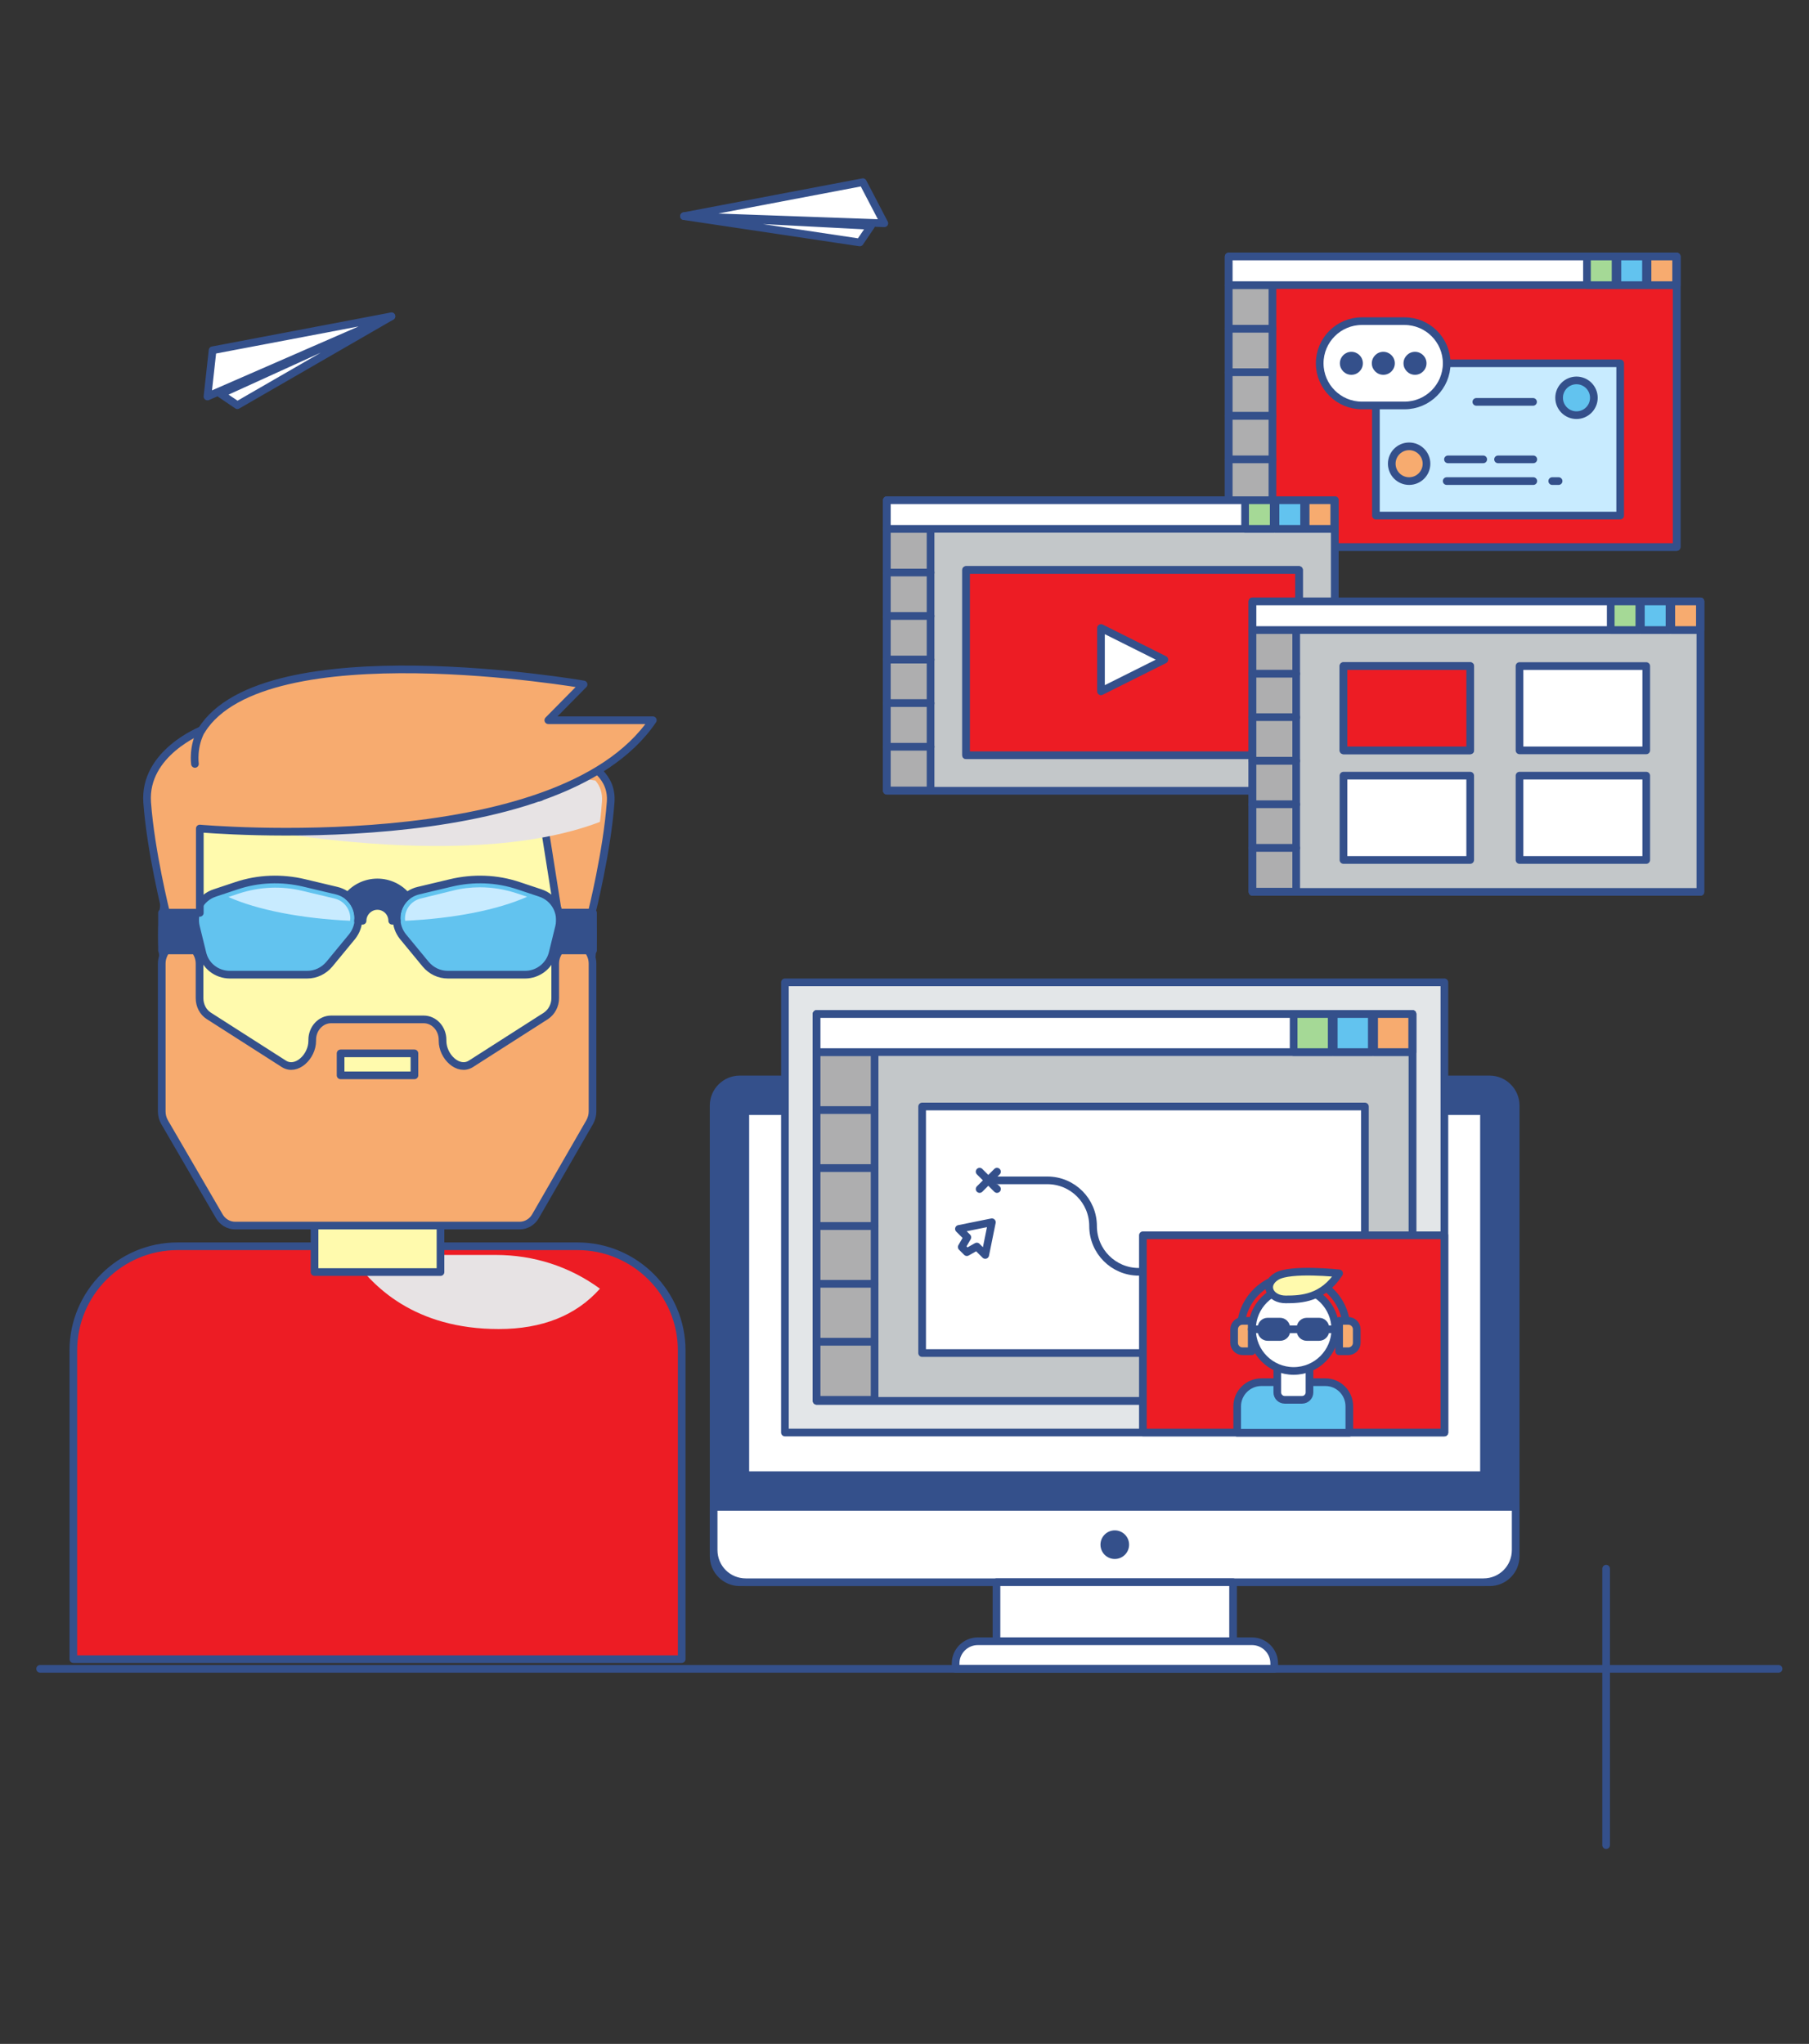 <?xml version="1.0" encoding="utf-8"?>
<!-- Generator: Adobe Illustrator 21.1.0, SVG Export Plug-In . SVG Version: 6.00 Build 0)  -->
<svg version="1.1" id="Objects" xmlns="http://www.w3.org/2000/svg" xmlns:xlink="http://www.w3.org/1999/xlink" x="0px" y="0px"
	 viewBox="0 0 708 800" style="enable-background:new 0 0 708 800;" xml:space="preserve">
<rect x="0" y="0" width="708" height="800" fill="#333333" stroke="none"/>
<style type="text/css">
	.st0{fill:#ED1C24;stroke:#34508B;stroke-width:3;stroke-linecap:round;stroke-linejoin:round;stroke-miterlimit:10;}
	.st1{fill:#AEAEAF;stroke:#34508B;stroke-width:3;stroke-linecap:round;stroke-linejoin:round;stroke-miterlimit:10;}
	.st2{fill:#FFFFFF;stroke:#34508B;stroke-width:3;stroke-linecap:round;stroke-linejoin:round;stroke-miterlimit:10;}
	.st3{fill:#A5D996;stroke:#34508B;stroke-width:3;stroke-linecap:round;stroke-linejoin:round;stroke-miterlimit:10;}
	.st4{fill:#62C3EF;stroke:#34508B;stroke-width:3;stroke-linecap:round;stroke-linejoin:round;stroke-miterlimit:10;}
	.st5{fill:#F7AB6F;stroke:#34508B;stroke-width:3;stroke-linecap:round;stroke-linejoin:round;stroke-miterlimit:10;}
	.st6{fill:#C8EBFF;}
	.st7{fill:#C8EBFF;stroke:#34508B;stroke-width:3;stroke-linecap:round;stroke-linejoin:round;stroke-miterlimit:10;}
	.st8{fill:#FFFFFF;}
	.st9{fill:#34508B;}
	.st10{fill:#34508B;stroke:#34508B;stroke-width:3;stroke-linecap:round;stroke-linejoin:round;stroke-miterlimit:10;}
	.st11{fill:none;stroke:#34508B;stroke-width:3;stroke-linecap:round;stroke-linejoin:round;stroke-miterlimit:10;}
	.st12{fill:#E3E6E8;stroke:#34508B;stroke-width:3;stroke-linecap:round;stroke-linejoin:round;stroke-miterlimit:10;}
	.st13{fill:#C3C7C9;stroke:#34508B;stroke-width:3;stroke-linecap:round;stroke-linejoin:round;stroke-miterlimit:10;}
	.st14{fill:none;}
	.st15{fill:#FFFAAD;stroke:#34508B;stroke-width:3;stroke-linecap:round;stroke-linejoin:round;stroke-miterlimit:10;}
	.st16{fill:#F4E3AB;stroke:#122D59;stroke-width:2;stroke-miterlimit:10;}
	.st17{fill:#F5F5F5;stroke:#302D2D;stroke-width:2;stroke-linecap:round;stroke-linejoin:round;stroke-miterlimit:10;}
	.st18{fill:#F5F5F5;}
	.st19{fill:none;stroke:#302D2D;stroke-width:2;stroke-linecap:round;stroke-linejoin:round;stroke-miterlimit:10;}
	.st20{fill:#04C4D5;stroke:#302D2D;stroke-width:2;stroke-linecap:round;stroke-linejoin:round;stroke-miterlimit:10;}
	.st21{fill:#E7E3E4;}
</style>
<g id="XMLID_26_">
	<g id="XMLID_101_">
		<rect id="XMLID_103_" x="480.9" y="100.4" class="st0" width="175.3" height="113.7"/>
		<rect id="XMLID_102_" x="480.9" y="100.4" class="st0" width="175.3" height="113.7"/>
	</g>
	<rect id="XMLID_100_" x="480.9" y="111.6" class="st1" width="17.1" height="17.1"/>
	<rect id="XMLID_99_" x="480.9" y="128.7" class="st1" width="17.1" height="17.1"/>
	<rect id="XMLID_98_" x="480.9" y="145.7" class="st1" width="17.1" height="17.1"/>
	<rect id="XMLID_97_" x="480.9" y="162.8" class="st1" width="17.1" height="17.1"/>
	<rect id="XMLID_96_" x="480.9" y="179.8" class="st1" width="17.1" height="17.1"/>
	<rect id="XMLID_95_" x="480.9" y="196.9" class="st1" width="17.1" height="17.1"/>
	<rect id="XMLID_94_" x="480.9" y="100.4" class="st2" width="175.3" height="11.2"/>
	<rect id="XMLID_93_" x="621.1" y="100.4" class="st3" width="11.2" height="11.2"/>
	<rect id="XMLID_92_" x="633" y="100.4" class="st4" width="11.2" height="11.2"/>
	<rect id="XMLID_91_" x="644.8" y="100.4" class="st5" width="11.2" height="11.2"/>
	<g id="XMLID_28_">
		<g id="XMLID_29_">
			<rect id="XMLID_33_" x="538.5" y="142.2" class="st6" width="95.6" height="59.6"/>
			<rect id="XMLID_31_" x="538.5" y="142.2" class="st7" width="95.6" height="59.6"/>
		</g>
	</g>
	<g id="XMLID_27_">
		<g id="XMLID_70_">
			<path id="XMLID_90_" class="st8" d="M516.5,142.2L516.5,142.2c0-9.1,7.4-16.5,16.5-16.5h16.7c9.1,0,16.5,7.4,16.5,16.5v0
				c0,9.1-7.4,16.5-16.5,16.5H533C523.9,158.7,516.5,151.3,516.5,142.2z"/>
			<path id="XMLID_89_" class="st2" d="M516.5,142.2L516.5,142.2c0-9.1,7.4-16.5,16.5-16.5h16.7c9.1,0,16.5,7.4,16.5,16.5v0
				c0,9.1-7.4,16.5-16.5,16.5H533C523.9,158.7,516.5,151.3,516.5,142.2z"/>
		</g>
	</g>
	<g id="XMLID_34_">
		<circle id="XMLID_3_" class="st9" cx="528.9" cy="142.2" r="4.5"/>
		<circle id="XMLID_37_" class="st9" cx="541.4" cy="142.2" r="4.5"/>
		<circle id="XMLID_39_" class="st9" cx="553.8" cy="142.2" r="4.5"/>
	</g>
	<circle id="XMLID_41_" class="st4" cx="617" cy="155.7" r="6.8"/>
	<circle id="XMLID_104_" class="st5" cx="551.5" cy="181.5" r="6.8"/>
	<line id="XMLID_105_" class="st5" x1="577.8" y1="157.3" x2="600" y2="157.3"/>
	<line id="XMLID_106_" class="st5" x1="566.7" y1="179.8" x2="580.5" y2="179.8"/>
	<line id="XMLID_107_" class="st5" x1="586.3" y1="179.8" x2="600.1" y2="179.8"/>
	<line id="XMLID_108_" class="st5" x1="566.2" y1="188.3" x2="600.1" y2="188.3"/>
	<line id="XMLID_109_" class="st5" x1="607.5" y1="188.3" x2="610" y2="188.3"/>
</g>
<g id="XMLID_145_">
	<path id="XMLID_6_" class="st10" d="M583,619.3H289.5c-5.6,0-10.2-4.6-10.2-10.2V432.7c0-5.6,4.6-10.2,10.2-10.2H583
		c5.6,0,10.2,4.6,10.2,10.2v176.4C593.2,614.7,588.7,619.3,583,619.3z"/>
	<path id="XMLID_30_" class="st2" d="M279.3,589.8v16.9c0,7,5.6,12.6,12.6,12.6h288.7c7,0,12.6-5.6,12.6-12.6v-16.9H279.3z"/>
	<g id="XMLID_16_">
		<g id="XMLID_50_">
			<rect id="XMLID_55_" x="291.7" y="434.9" class="st8" width="289.1" height="142.5"/>
			<rect id="XMLID_54_" x="291.7" y="434.9" class="st11" width="289.1" height="142.5"/>
		</g>
		<g id="XMLID_35_">
			<rect id="XMLID_48_" x="291.7" y="434.9" class="st8" width="289.1" height="142.5"/>
			<rect id="XMLID_46_" x="291.7" y="434.9" class="st11" width="289.1" height="142.5"/>
		</g>
	</g>
	<rect id="XMLID_17_" x="307.2" y="384.5" class="st12" width="258.1" height="176.2"/>
	<g id="XMLID_117_">
		<g id="XMLID_75_">
			<rect id="XMLID_78_" x="319.6" y="396.9" class="st13" width="233.2" height="151.4"/>
			<rect id="XMLID_77_" x="319.6" y="396.9" class="st13" width="233.2" height="151.4"/>
		</g>
		<rect id="XMLID_79_" x="319.6" y="411.8" class="st1" width="22.7" height="22.7"/>
		<rect id="XMLID_81_" x="319.6" y="434.5" class="st1" width="22.7" height="22.7"/>
		<rect id="XMLID_113_" x="319.6" y="457.2" class="st1" width="22.7" height="22.7"/>
		<rect id="XMLID_114_" x="319.6" y="479.9" class="st1" width="22.7" height="22.7"/>
		<rect id="XMLID_115_" x="319.6" y="502.5" class="st1" width="22.7" height="22.7"/>
		<rect id="XMLID_116_" x="319.6" y="525.2" class="st1" width="22.7" height="22.7"/>
		<rect id="XMLID_76_" x="319.6" y="396.9" class="st2" width="233.2" height="14.9"/>
		<rect id="XMLID_80_" x="506.3" y="396.9" class="st3" width="14.9" height="14.9"/>
		<rect id="XMLID_118_" x="522" y="396.9" class="st4" width="14.9" height="14.9"/>
		<rect id="XMLID_119_" x="537.8" y="396.9" class="st5" width="14.9" height="14.9"/>
		<g id="XMLID_120_">
			<rect id="XMLID_123_" x="360.9" y="433.1" class="st8" width="173.3" height="96.5"/>
			<rect id="XMLID_122_" x="360.9" y="433.1" class="st2" width="173.3" height="96.5"/>
		</g>
		<polygon id="XMLID_125_" class="st2" points="388.2,478.4 375.3,481 378.6,484.3 376.4,488.1 378.4,490.1 382.3,487.9 
			385.6,491.2 		"/>
		<g id="XMLID_121_">
			<line id="XMLID_124_" class="st2" x1="390.2" y1="458.6" x2="383.4" y2="465.4"/>
			<line id="XMLID_126_" class="st2" x1="383.4" y1="458.6" x2="390.2" y2="465.4"/>
		</g>
		<path id="XMLID_128_" class="st2" d="M386.8,462h23.1c9.9,0,17.9,8,17.9,17.9v0c0,9.9,8,17.9,17.9,17.9h22.3"/>
	</g>
	<rect id="XMLID_24_" x="447.3" y="483.5" class="st0" width="118" height="77.2"/>
	<g id="XMLID_66_">
		<path id="XMLID_62_" class="st4" d="M518.7,541h-25c-5.2,0-9.5,4.2-9.5,9.5v10.3h43.9v-10.3C528.1,545.2,523.9,541,518.7,541z"/>
		<g id="XMLID_32_">
			<path id="XMLID_63_" class="st2" d="M509.6,547.9h-6.8c-1.6,0-2.9-1.3-2.9-2.9v-13h12.6v13C512.5,546.6,511.2,547.9,509.6,547.9z
				"/>
			<g id="XMLID_56_">
				<circle id="XMLID_57_" class="st2" cx="506.3" cy="520.3" r="16.3"/>
				<g id="XMLID_58_">
					<path id="XMLID_60_" class="st14" d="M506.3,541c-11.4,0-20.7-9.3-20.7-20.7c0-11.4,9.3-20.7,20.7-20.7s20.7,9.3,20.7,20.7
						C526.9,531.7,517.7,541,506.3,541z"/>
					<path id="XMLID_61_" class="st11" d="M485.6,520.3c0-11.4,9.3-20.7,20.7-20.7s20.7,9.3,20.7,20.7"/>
				</g>
				<path id="XMLID_59_" class="st5" d="M489.9,528.9h-3.6c-1.8,0-3.3-1.5-3.3-3.3v-5.3c0-1.8,1.5-3.3,3.3-3.3h3.6V528.9z"/>
				<path id="XMLID_64_" class="st5" d="M524.1,528.9h3.6c1.8,0,3.3-1.5,3.3-3.3v-5.3c0-1.8-1.5-3.3-3.3-3.3h-3.6V528.9z"/>
				<path id="XMLID_65_" class="st15" d="M503.2,508.6c6.2,0,14.5-0.4,20.9-10.2c0,0-19.1-2.1-24.5,1.2
					C494.2,502.9,497,508.6,503.2,508.6z"/>
			</g>
		</g>
	</g>
	<g id="XMLID_68_">
		<path id="XMLID_67_" class="st10" d="M501,523.3h-4.9c-1.3,0-2.4-1.1-2.4-2.4v-1.2c0-1.3,1.1-2.4,2.4-2.4h4.9
			c1.3,0,2.4,1.1,2.4,2.4v1.2C503.5,522.2,502.4,523.3,501,523.3z"/>
		<path id="XMLID_69_" class="st10" d="M516.3,523.3h-4.9c-1.3,0-2.4-1.1-2.4-2.4v-1.2c0-1.3,1.1-2.4,2.4-2.4h4.9
			c1.3,0,2.4,1.1,2.4,2.4v1.2C518.7,522.2,517.6,523.3,516.3,523.3z"/>
	</g>
	<line id="XMLID_74_" class="st11" x1="489.9" y1="520.3" x2="522.6" y2="520.3"/>
	<circle id="XMLID_73_" class="st9" cx="436.3" cy="604.6" r="5.6"/>
	<rect id="XMLID_136_" x="390" y="619.3" class="st2" width="92.6" height="23.1"/>
	<path id="XMLID_138_" class="st2" d="M498.6,653.2H374v-2.1c0-4.8,3.9-8.7,8.7-8.7h107.3c4.8,0,8.7,3.9,8.7,8.7V653.2z"/>
</g>
<line id="XMLID_141_" class="st10" x1="15.7" y1="653.2" x2="696.1" y2="653.2"/>
<line id="XMLID_144_" class="st10" x1="628.6" y1="614" x2="628.6" y2="722.2"/>
<g id="XMLID_5_">
	<g id="XMLID_216_">
		<rect id="XMLID_218_" x="347.1" y="195.8" class="st13" width="175.3" height="113.7"/>
		<rect id="XMLID_217_" x="347.1" y="195.8" class="st13" width="175.3" height="113.7"/>
	</g>
	<rect id="XMLID_215_" x="347.1" y="207" class="st1" width="17.1" height="17.1"/>
	<rect id="XMLID_214_" x="347.1" y="224.1" class="st1" width="17.1" height="17.1"/>
	<rect id="XMLID_213_" x="347.1" y="241.1" class="st1" width="17.1" height="17.1"/>
	<rect id="XMLID_212_" x="347.1" y="258.2" class="st1" width="17.1" height="17.1"/>
	<rect id="XMLID_211_" x="347.1" y="275.2" class="st1" width="17.1" height="17.1"/>
	<rect id="XMLID_210_" x="347.1" y="292.3" class="st1" width="17.1" height="17.1"/>
	<rect id="XMLID_204_" x="347.1" y="195.8" class="st2" width="175.3" height="11.2"/>
	<rect id="XMLID_203_" x="487.3" y="195.8" class="st3" width="11.2" height="11.2"/>
	<rect id="XMLID_197_" x="499.2" y="195.8" class="st4" width="11.2" height="11.2"/>
	<rect id="XMLID_196_" x="511" y="195.8" class="st5" width="11.2" height="11.2"/>
	<g id="XMLID_193_">
		<rect id="XMLID_195_" x="378.1" y="223.1" class="st0" width="130.3" height="72.5"/>
		<rect id="XMLID_194_" x="378.1" y="223.1" class="st0" width="130.3" height="72.5"/>
	</g>
	<polygon id="XMLID_159_" class="st2" points="430.9,270.6 430.9,245.8 455.7,258.2 	"/>
</g>
<g id="XMLID_190_">
	<g id="XMLID_231_">
		<rect id="XMLID_233_" x="490.2" y="235.4" class="st13" width="175.3" height="113.7"/>
		<rect id="XMLID_232_" x="490.2" y="235.4" class="st13" width="175.3" height="113.7"/>
	</g>
	<rect id="XMLID_230_" x="490.2" y="246.6" class="st1" width="17.1" height="17.1"/>
	<rect id="XMLID_229_" x="490.2" y="263.7" class="st1" width="17.1" height="17.1"/>
	<rect id="XMLID_228_" x="490.2" y="280.7" class="st1" width="17.1" height="17.1"/>
	<rect id="XMLID_227_" x="490.2" y="297.8" class="st1" width="17.1" height="17.1"/>
	<rect id="XMLID_226_" x="490.2" y="314.8" class="st1" width="17.1" height="17.1"/>
	<rect id="XMLID_225_" x="490.2" y="331.9" class="st1" width="17.1" height="17.1"/>
	<rect id="XMLID_224_" x="490.2" y="235.4" class="st2" width="175.3" height="11.2"/>
	<rect id="XMLID_223_" x="630.4" y="235.4" class="st3" width="11.2" height="11.2"/>
	<rect id="XMLID_222_" x="642.2" y="235.4" class="st4" width="11.2" height="11.2"/>
	<rect id="XMLID_221_" x="654.1" y="235.4" class="st5" width="11.2" height="11.2"/>
	<g id="XMLID_189_">
		<g id="XMLID_192_">
			<rect id="XMLID_220_" x="525.8" y="260.7" class="st0" width="49.6" height="33"/>
			<rect id="XMLID_219_" x="525.8" y="260.7" class="st0" width="49.6" height="33"/>
		</g>
		<g id="XMLID_191_">
			<rect id="XMLID_235_" x="594.7" y="260.7" class="st8" width="49.6" height="33"/>
			<rect id="XMLID_234_" x="594.7" y="260.7" class="st2" width="49.6" height="33"/>
		</g>
		<g id="XMLID_239_">
			<rect id="XMLID_241_" x="525.8" y="303.6" class="st8" width="49.6" height="33"/>
			<rect id="XMLID_240_" x="525.8" y="303.6" class="st2" width="49.6" height="33"/>
		</g>
		<g id="XMLID_236_">
			<rect id="XMLID_238_" x="594.7" y="303.6" class="st8" width="49.6" height="33"/>
			<rect id="XMLID_237_" x="594.7" y="303.6" class="st2" width="49.6" height="33"/>
		</g>
	</g>
</g>
<g id="XMLID_1_">
	<path id="XMLID_36_" class="st0" d="M266.8,649.4H28.7l0-120.8c0-22.5,18.3-40.8,40.8-40.8H226c22.5,0,40.8,18.3,40.8,40.8
		L266.8,649.4z"/>
	<path id="XMLID_25_" class="st21" d="M137.3,491.1c8.2,12.5,25.1,29.1,57.9,29.1c17,0,30.3-5.3,39.6-15.8
		c-11.9-8.7-25.9-13.2-40.8-13.2H137.3z"/>
	<rect id="XMLID_23_" x="123.1" y="454.3" class="st15" width="49.3" height="43.6"/>
	<rect id="XMLID_22_" x="120.6" y="437.3" class="st15" width="54.2" height="34"/>
	<circle id="XMLID_21_" class="st15" cx="147.7" cy="366.1" r="84.3"/>
	<path id="XMLID_20_" class="st5" d="M217.3,377.2v13.5c0,2.8-1.4,5.4-3.6,6.9l-29.4,18.8c-4.9,3.1-11.1-2.8-11.1-9V407
		c0-4.4-3.3-8-7.4-8h-18.1h-18.1c-4.1,0-7.4,3.6-7.4,8v0.4c0,6.2-6.2,12.1-11.1,9l-29.4-18.8c-2.2-1.4-3.6-4-3.6-6.9v-13.5
		c0-4.4-3.3-8-7.4-8h0c-4.1,0-7.4,3.6-7.4,8V435c0,1.5,0.4,3,1.1,4.2L85.8,476c1.3,2.3,3.7,3.7,6.2,3.7h55.7h55.7
		c2.5,0,4.9-1.4,6.2-3.7l21.2-36.8c0.7-1.3,1.1-2.7,1.1-4.2v-57.8c0-4.4-3.3-8-7.4-8h0C220.6,369.3,217.3,372.8,217.3,377.2z"/>
	<path id="XMLID_19_" class="st5" d="M208.2,292.7l10.2,64.5h13.2c0,0,6-23.9,7.4-43.3C240.4,294.6,208.2,292.7,208.2,292.7z"/>
	<g id="XMLID_11_">
		<path id="XMLID_18_" class="st4" d="M90,381.5h30.2c3.4,0,6.5-1.5,8.7-4.1l8.9-10.8c1.6-2,2.5-4.5,2.5-7.1l0,0
			c0-5.2-3.5-9.7-8.6-10.9l-12.6-3c-8.8-2.1-18-1.8-26.6,1.1l-8.4,2.8c-5.6,1.8-8.8,7.6-7.4,13.3l2.5,10.2
			C80.3,378,84.8,381.5,90,381.5z"/>
		<path id="XMLID_15_" class="st4" d="M205.5,381.5h-30.2c-3.4,0-6.5-1.5-8.7-4.1l-8.9-10.8c-1.6-2-2.5-4.5-2.5-7.1l0,0
			c0-5.2,3.5-9.7,8.6-10.9l12.6-3c8.8-2.1,18-1.8,26.6,1.1l8.4,2.8c5.6,1.8,8.8,7.6,7.4,13.3l-2.5,10.2
			C215.1,378,210.6,381.5,205.5,381.5z"/>
		<g id="XMLID_12_">
			<path id="XMLID_14_" class="st6" d="M164.6,351.7c-3.6,0.9-6.1,4.1-6.1,7.8c0,0.3,0,0.6,0.1,0.9c19.2-0.9,36.3-4.3,47.7-9.4
				l-4.2-1.4c-4.6-1.5-9.4-2.3-14.2-2.3c-3.6,0-7.2,0.4-10.7,1.3L164.6,351.7z"/>
			<path id="XMLID_13_" class="st6" d="M137,360.4c0-0.3,0.1-0.6,0.1-0.9c0-3.7-2.5-6.9-6.1-7.8l-12.6-3c-8.2-2-16.8-1.6-24.8,1
				l-4.2,1.4C100.6,356.1,117.7,359.5,137,360.4z"/>
		</g>
	</g>
	<path id="XMLID_10_" class="st10" d="M147.7,354.6c3.2,0,5.8,2.6,5.8,5.8h1.8c0-0.3-0.1-0.6-0.1-1v0c0-3.4,1.5-6.5,4-8.6
		c-2.7-3.3-6.9-5.4-11.5-5.4c-4.6,0-8.8,2.1-11.5,5.4c2.5,2.1,4,5.2,4,8.6v0c0,0.3-0.1,0.6-0.1,1h1.8
		C141.9,357.3,144.5,354.6,147.7,354.6z"/>
	<rect id="XMLID_9_" x="219.2" y="357.3" class="st10" width="12.9" height="14.7"/>
	<rect id="XMLID_8_" x="133.3" y="412.3" class="st15" width="28.9" height="8.6"/>
	<path id="XMLID_112_" class="st21" d="M67.9,351.5c0,0.4,0.1,0.8,0.1,1.2l7.4,1l4-29.6c0.1-0.9,0.6-1.7,1.3-2.2
		c0.7-0.5,1.7-0.7,2.5-0.5c1,0.2,95.9,21.6,151.6,0.3c0.4-2.9,0.6-5.6,0.8-8c0.2-3.2-0.6-5.9-2.6-8.2l-10.1-1.4
		c-1.3-0.2-2.3-1.1-2.6-2.3c-0.3-1.2,0.1-2.4,1-3.2c-3.5-1.1-6.9-1.8-9.5-2.2l2.1,13.6c0.2,1.4-0.5,2.8-1.8,3.4
		c-1.3,0.6-2.8,0.3-3.7-0.8C193.2,295,171,285,147.7,285C108.4,285,74.9,312.9,67.9,351.5z"/>
	<path id="XMLID_7_" class="st5" d="M65,357.3h13.2v-33c0,0,140.1,12.6,177.3-42.4h-40.9l13.8-14c0,0-124.7-21.6-149.5,17.9
		c0,0-22.7,8.9-21.3,28.3C59,333.3,65,357.3,65,357.3z"/>
	<rect id="XMLID_4_" x="63.4" y="357.3" class="st10" width="12.9" height="14.7"/>
	<path id="XMLID_2_" class="st11" d="M78.9,285.7c-3.6,6.4-2.6,13.3-2.6,13.3"/>
</g>
<g id="XMLID_43_">
	<polygon id="XMLID_45_" class="st2" points="83.2,137.1 153.2,123.8 81.2,155.2 	"/>
	<polygon id="XMLID_44_" class="st2" points="86.4,154.2 92.9,158.6 153.2,123.8 	"/>
</g>
<g id="XMLID_38_">
	<polygon id="XMLID_42_" class="st2" points="337.7,71.3 267.7,84.6 346.1,87.4 	"/>
	<polygon id="XMLID_40_" class="st2" points="340.9,88.4 336.5,94.9 267.7,84.6 	"/>
</g>
</svg>
